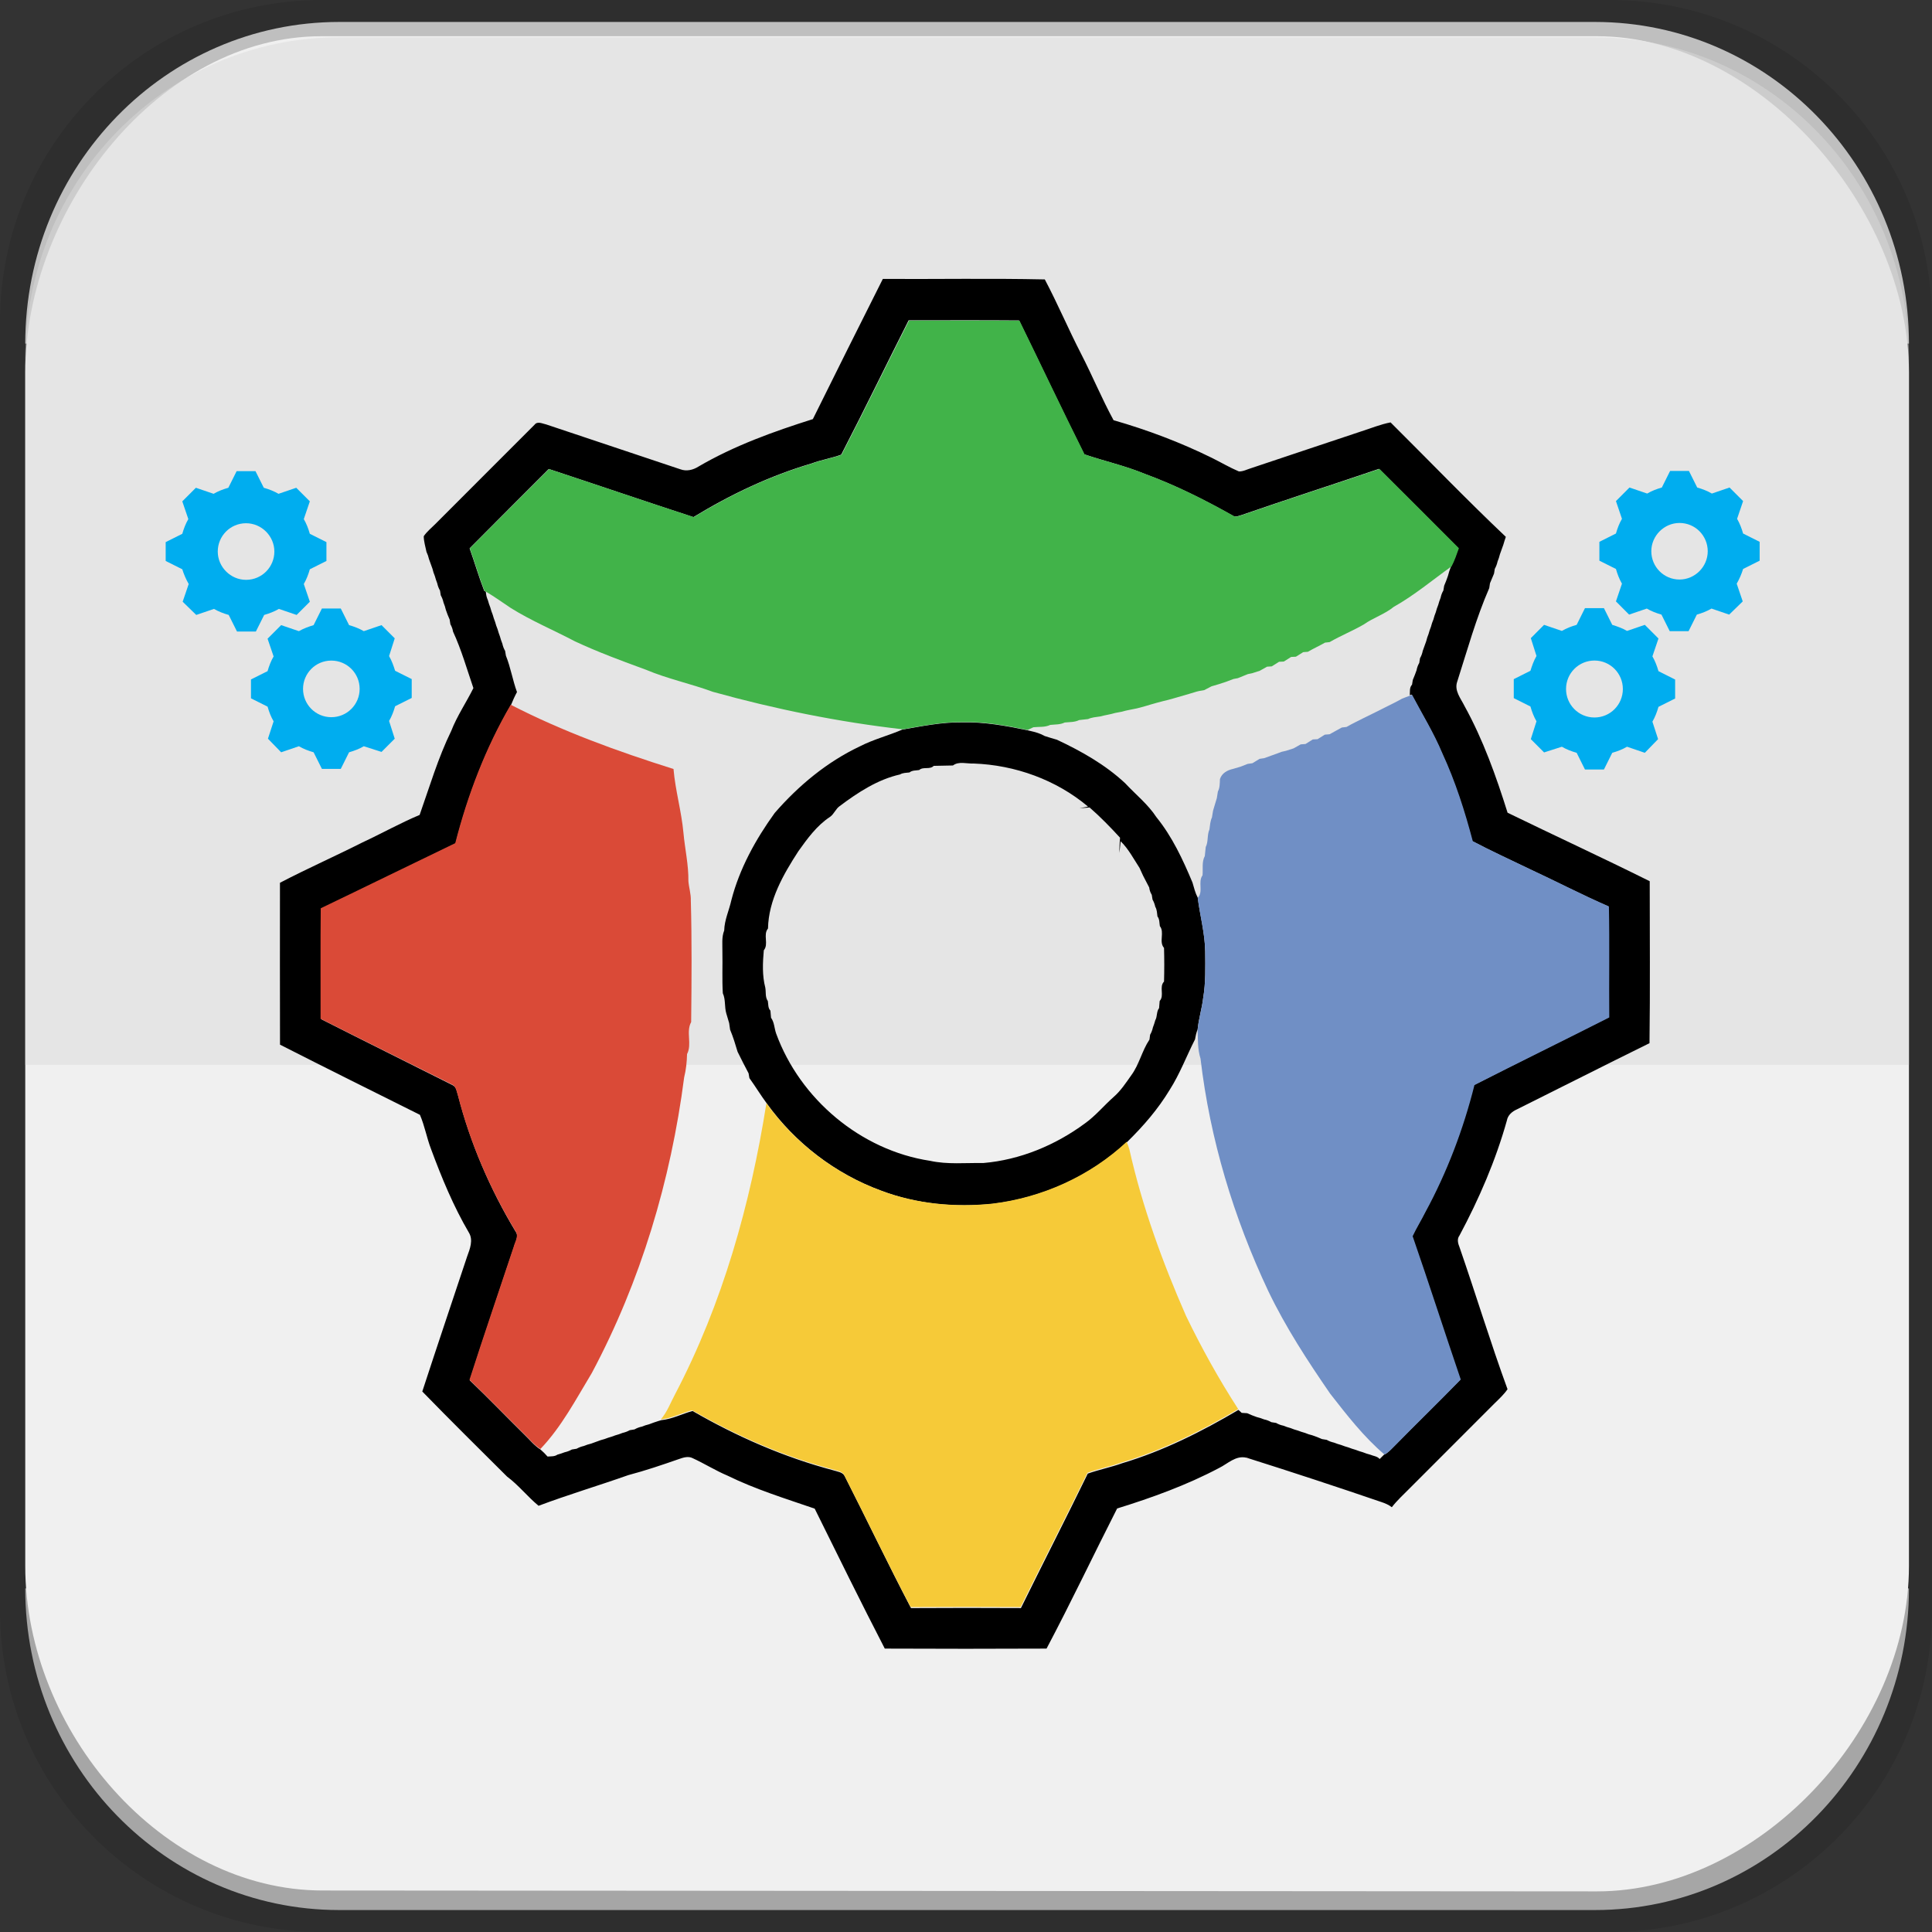 <svg width="1760" height="1760" xmlns="http://www.w3.org/2000/svg" xmlns:xlink="http://www.w3.org/1999/xlink" xml:space="preserve" overflow="hidden"><rect width="100%" height="100%" fill="#333333" stroke="none"/><defs><clipPath id="clip0"><rect x="107" y="267" width="1760" height="1760"/></clipPath></defs><g clip-path="url(#clip0)" transform="translate(-107 -267)"><path d="M107 560.339C107 398.332 238.332 267 400.339 267L1573.66 267C1735.67 267 1867 398.332 1867 560.339L1867 1733.66C1867 1895.67 1735.67 2027 1573.66 2027L400.339 2027C238.332 2027 107 1895.67 107 1733.66Z" fill="#000000" fill-rule="evenodd" fill-opacity="0.102"/><path d="M130 1714 1846 1714C1846 1875.82 1717.95 2007 1559.99 2007L416.006 2007C258.049 2007 130 1875.82 130 1714Z" fill="#A6A6A6" fill-rule="evenodd"/><path d="M130 580C130 418.18 258.049 287 416.006 287L1559.99 287C1717.95 287 1846 418.18 1846 580L130 580Z" fill="#BFBFBF" fill-rule="evenodd"/><path d="M130 606.308C130 456.187 253.415 300 399.732 300L1561.86 300C1708.18 300 1846 456.187 1846 606.308L1846 1693.55C1846 1843.67 1708.18 1990 1561.86 1990L400.942 1989.19C254.626 1989.19 130 1843.67 130 1693.55L130 606.308Z" fill="#F0F0F0" fill-rule="evenodd"/><path d="M130 594C130 432.181 258.049 301 416.006 301L1559.99 301C1717.95 301 1846 432.181 1846 594L130 594Z" fill="#D9D9D9" fill-rule="evenodd" fill-opacity="0.502"/><rect x="130" y="594" width="1716" height="643" fill="#D9D9D9" fill-opacity="0.502"/><path d="M1637 794.937C1622.61 794.937 1611.3 783.257 1611.3 769.172 1611.3 755.087 1622.95 743.407 1637 743.407 1651.39 743.407 1662.7 755.087 1662.7 769.172 1662.7 783.257 1651.05 794.937 1637 794.937ZM1694.92 753.026C1693.55 748.217 1691.84 743.751 1689.44 739.629L1694.92 723.482 1682.58 711.115 1666.47 716.612C1662.36 714.207 1657.91 712.49 1653.11 711.115L1645.57 696 1628.43 696 1620.89 711.115C1616.09 712.49 1611.64 714.207 1607.53 716.612L1591.42 711.115 1579.08 723.482 1584.56 739.629C1582.16 743.751 1580.45 748.217 1579.08 753.026L1564 760.584 1564 777.76 1579.08 785.318C1580.45 790.127 1582.16 794.593 1584.56 798.716L1579.08 814.861 1591.08 826.885 1607.18 821.388C1611.3 823.793 1615.75 825.511 1620.55 826.885L1628.09 842 1645.23 842 1652.77 826.885C1657.56 825.511 1662.02 823.793 1666.13 821.388L1682.24 826.885 1694.58 814.861 1689.09 798.716C1691.49 794.593 1693.55 789.784 1694.92 785.318L1710 777.76 1710 760.584 1694.92 753.026Z" fill="#00ADEF" fill-rule="evenodd"/><path d="M1559.5 920.614C1545.01 920.614 1533.62 908.854 1533.62 894.673 1533.62 880.146 1545.35 868.732 1559.5 868.732 1573.99 868.732 1585.38 880.492 1585.38 894.673 1585.38 908.854 1573.99 920.614 1559.5 920.614L1559.5 920.614ZM1612.3 864.927 1617.82 848.671 1605.39 836.219 1589.18 841.753C1585.04 839.331 1580.2 837.602 1575.72 836.219L1568.13 821 1550.87 821 1543.28 836.219C1538.45 837.602 1533.96 839.331 1529.82 841.753L1513.61 836.219 1501.53 848.324 1506.7 864.581C1504.29 868.732 1502.56 873.574 1501.18 878.071L1486 885.68 1486 902.974 1501.18 910.584C1502.56 915.426 1504.29 919.922 1506.7 924.073L1501.53 940.33 1513.61 952.435 1529.82 947.247C1533.96 949.668 1538.45 951.398 1543.28 952.781L1550.87 968 1568.13 968 1575.72 952.781C1580.55 951.398 1585.04 949.668 1589.18 947.247L1605.39 952.781 1617.47 940.33 1612.3 924.419C1614.71 920.268 1616.44 915.772 1617.82 910.93L1633 903.32 1633 886.026 1617.82 878.416C1616.44 873.574 1614.71 869.077 1612.3 864.927Z" fill="#00ADEF" fill-rule="evenodd"/><g><g><g><path d="M203.844 128.219C189.406 128.219 178.062 116.531 178.062 102.438 178.062 88.344 189.75 76.656 203.844 76.656 218.281 76.656 229.625 88.344 229.625 102.438 229.625 116.531 217.938 128.219 203.844 128.219ZM261.938 86.281C260.562 81.469 258.844 77 256.438 72.875L261.938 56.719 249.562 44.344 233.406 49.844C229.281 47.438 224.812 45.719 220 44.344L212.438 29.219 195.25 29.219 187.688 44.344C182.875 45.719 178.406 47.438 174.281 49.844L158.125 44.344 145.75 56.719 151.25 72.875C148.844 77 147.125 81.469 145.75 86.281L130.625 93.844 130.625 111.031 145.75 118.594C147.125 123.406 148.844 127.875 151.25 132L145.75 148.156 157.781 160.188 173.938 154.688C178.062 157.094 182.531 158.812 187.344 160.188L194.906 175.312 212.094 175.312 219.656 160.188C224.469 158.812 228.938 157.094 233.063 154.688L249.219 160.188 261.594 148.156 256.094 132C258.5 127.875 260.562 123.062 261.938 118.594L277.062 111.031 277.062 93.844 261.938 86.281Z" fill="#00ADEF" transform="matrix(-1 0 0 1 535 667)"/><path d="M126.156 253.344C111.719 253.344 100.375 241.656 100.375 227.562 100.375 213.125 112.062 201.781 126.156 201.781 140.594 201.781 151.938 213.469 151.938 227.562 151.938 241.656 140.594 253.344 126.156 253.344L126.156 253.344ZM178.75 198 184.25 181.844 171.875 169.469 155.719 174.969C151.594 172.562 146.781 170.844 142.312 169.469L134.75 154.344 117.562 154.344 110 169.469C105.188 170.844 100.719 172.562 96.594 174.969L80.438 169.469 68.406 181.5 73.562 197.656C71.156 201.781 69.438 206.594 68.062 211.062L52.938 218.625 52.938 235.812 68.062 243.375C69.438 248.187 71.156 252.656 73.562 256.781L68.406 272.938 80.438 284.969 96.594 279.812C100.719 282.219 105.188 283.938 110 285.312L117.562 300.438 134.75 300.438 142.312 285.312C147.125 283.938 151.594 282.219 155.719 279.812L171.875 285.312 183.906 272.938 178.75 257.125C181.156 253 182.875 248.531 184.25 243.719L199.375 236.156 199.375 218.969 184.25 211.406C182.875 206.594 181.156 202.125 178.75 198Z" fill="#00ADEF" transform="matrix(-1 0 0 1 535 667)"/></g></g></g><path d="M911.235 521.105C960.409 521.369 1009.65 520.467 1058.78 521.545 1070.49 543.635 1080.25 566.802 1091.72 589.068 1102.04 609.09 1110.68 630.036 1121.42 649.793 1152.14 658.616 1182.2 669.925 1210.92 684.072 1219.16 688.142 1227.09 692.851 1235.57 696.459 1239.44 696.613 1243.02 694.589 1246.66 693.511 1280.22 682.224 1313.81 671.091 1347.36 659.87 1356.13 657.076 1364.68 653.533 1373.77 651.796 1408.75 686.558 1442.97 722.135 1478.78 756.062 1477.95 758.394 1477.2 760.77 1476.52 763.168 1475.46 766.095 1474.43 769.021 1473.38 771.947 1472.83 774.213 1472.1 776.436 1471.22 778.592 1470.72 780.902 1469.88 783.102 1468.72 785.192 1468.54 786.27 1468.19 788.449 1468.01 789.549 1466.72 792.453 1465.58 795.423 1464.32 798.349 1464.15 799.45 1463.82 801.628 1463.66 802.728 1451.67 830.186 1443.67 859.25 1434.55 887.765 1431.5 896.082 1437.74 903.21 1441.16 910.206 1458.1 940.899 1469.9 974.012 1480.36 1007.37 1523.45 1028.33 1566.96 1048.42 1609.85 1069.76 1609.87 1118.94 1610.29 1168.13 1609.65 1217.31 1569.24 1237.2 1529.08 1257.59 1488.76 1277.66 1484.47 1279.55 1480.58 1282.9 1479.73 1287.74 1469.51 1324.21 1454.39 1359.15 1436.55 1392.51 1434.02 1395.85 1435.25 1399.88 1436.66 1403.4 1451.53 1446.32 1464.72 1489.87 1480.32 1532.53 1477.04 1537.37 1472.72 1541.28 1468.59 1545.35 1442.88 1571.1 1417.19 1596.86 1391.44 1622.56 1385.82 1628.28 1379.82 1633.67 1374.9 1640.03 1372.02 1637.76 1368.68 1636.42 1365.29 1635.28 1324.84 1621.44 1284.22 1608.08 1243.48 1595.21L1242.93 1594.95 1242.34 1594.92C1232.76 1592.66 1225.46 1600.42 1217.55 1604.3 1188.04 1619.92 1156.51 1631.32 1124.67 1641.19 1103.08 1683.66 1082.66 1726.72 1060.38 1768.83 1011.25 1769.05 962.145 1769.07 913.014 1768.83 891.196 1726.61 870.234 1683.92 849.163 1641.33 822.401 1632.13 795.177 1623.75 769.667 1611.23 758.725 1606.61 748.662 1600.23 737.895 1595.3 733.962 1593.34 729.524 1594.75 725.656 1596.11 710.364 1601.44 695.005 1606.67 679.317 1610.81 652.181 1620.4 624.562 1628.61 597.623 1638.73 587.538 1630.41 579.43 1619.94 568.906 1612.11 543.066 1586.39 517.117 1560.76 491.695 1534.62 505.12 1493.52 518.94 1452.53 532.585 1411.52 535.09 1404.7 538.32 1396.62 534.101 1389.8 520.017 1365.78 509.361 1339.92 499.693 1313.83 495.738 1303.58 493.914 1292.66 489.542 1282.57 447.003 1261.36 404.421 1240.21 362.08 1218.65 361.948 1169.5 362.014 1120.35 362.036 1071.19 386.777 1058.28 412.287 1046.99 437.182 1034.43 454.65 1026.31 471.502 1016.83 489.278 1009.37 498.352 983.671 506.065 957.4 518.062 932.846 523.401 919.117 531.751 906.972 538.254 893.837 532.343 876.588 527.378 858.964 519.709 842.375 519.314 839.977 518.523 837.777 517.315 835.708 517.139 834.63 516.787 832.452 516.611 831.374 515.271 828.492 514.194 825.522 513.162 822.552 512.634 820.263 511.931 818.041 511.03 815.907 510.525 813.574 509.69 811.374 508.526 809.306 508.35 808.228 507.998 806.05 507.823 804.972 506.636 802.926 505.801 800.726 505.317 798.393 504.461 796.215 503.736 794.015 503.142 791.793 502.219 789.637 501.494 787.436 500.989 785.17 499.935 782.222 498.88 779.274 497.803 776.326 497.276 774.037 496.529 771.837 495.518 769.747 494.551 765.017 493.057 760.33 493.013 755.49 495.914 751.2 500 747.965 503.626 744.313 533.75 714.237 563.764 684.028 593.91 653.974 596.613 650.365 601.227 652.983 604.698 653.688 645.37 667.35 686.106 680.838 726.777 694.501 732.292 696.569 738.29 695.183 743.124 692.125 775.775 673.005 811.568 660.156 847.493 648.803 868.586 606.164 889.856 563.59 911.235 521.105M934.745 558.794C914.157 599.519 894.272 640.662 873.31 681.168 864.522 684.446 855.095 685.854 846.285 689.198 808.36 700.375 772.413 717.515 738.686 738.042 694.697 723.697 650.884 708.692 606.918 694.215 582.902 718.329 558.733 742.333 534.783 766.535 539.375 779.362 543.132 792.497 548.076 805.192L549.592 806.072C549.724 808.756 550.339 811.33 551.459 813.795 552.053 816.039 552.778 818.239 553.657 820.395 554.228 822.639 554.975 824.839 555.854 826.996 556.447 829.218 557.194 831.418 558.051 833.596 558.645 835.84 559.37 838.041 560.27 840.175 560.886 842.419 561.611 844.619 562.446 846.819 563.039 849.042 563.764 851.242 564.643 853.398 565.126 855.73 565.961 857.93 567.148 859.977 567.324 861.077 567.697 863.233 567.873 864.333 572.202 875.026 573.981 886.599 577.958 897.446 575.871 901.296 574.091 905.3 572.443 909.37 549.592 948.622 533.266 991.503 522.039 1035.48 481.258 1055.15 440.631 1075.18 399.806 1094.8 399.433 1128.35 399.763 1161.93 399.653 1195.5 439.379 1215.64 479.324 1235.42 519.116 1255.44 522.962 1257.02 523.159 1261.77 524.39 1265.23 535.574 1308.75 553.525 1350.35 576.662 1388.83 580.09 1393.32 576.332 1398.45 575.168 1403.05 561.787 1443.51 547.944 1483.84 534.958 1524.43 551.899 1540.67 568.18 1557.59 584.88 1574.09 589.648 1578.62 593.756 1583.97 599.403 1587.49 601.688 1589.45 603.798 1591.6 605.797 1593.87 608.852 1593.65 612.125 1594 614.784 1592.15 617.025 1591.54 619.222 1590.81 621.376 1589.97 623.705 1589.47 625.902 1588.63 627.945 1587.47 629.044 1587.29 631.197 1586.94 632.274 1586.76 634.339 1585.6 636.536 1584.76 638.866 1584.25 640.997 1583.35 643.216 1582.63 645.501 1582.1 648.424 1581.02 651.368 1579.99 654.29 1578.91 656.553 1578.36 658.772 1577.65 660.926 1576.77 663.167 1576.16 665.364 1575.41 667.518 1574.57 669.759 1573.98 671.956 1573.25 674.087 1572.35 676.416 1571.84 678.614 1571.03 680.701 1569.86 681.777 1569.69 683.931 1569.34 685.008 1569.16 687.073 1567.97 689.27 1567.14 691.599 1566.65 693.753 1565.77 695.972 1565.05 698.235 1564.5 701.135 1563.37 704.057 1562.36 707.002 1561.44 707.617 1561.26 708.825 1560.91 709.441 1560.73 719.35 1559.77 728.359 1554.95 737.895 1552.37 778.236 1575.65 821.214 1594.51 866.28 1606.45 869.861 1607.66 874.739 1607.95 876.562 1611.87 896.865 1651.8 916.156 1692.26 936.898 1731.93 970.275 1731.71 1003.65 1731.75 1037.03 1731.91 1057.15 1691.01 1077.96 1650.41 1097.91 1609.42 1108.24 1605.75 1119.07 1603.64 1129.4 1599.92 1166.75 1588.76 1201.73 1571.14 1235.19 1551.38 1235.92 1552.04 1237.41 1553.41 1238.14 1554.09 1239.39 1554.16 1241.9 1554.31 1243.15 1554.4 1245.96 1555.76 1248.95 1556.84 1251.94 1557.92 1254.18 1558.45 1256.4 1559.15 1258.57 1560.05 1260.9 1560.51 1263.08 1561.35 1265.14 1562.56 1266.22 1562.74 1268.4 1563.09 1269.49 1563.26 1271.54 1564.45 1273.73 1565.29 1276.09 1565.75 1278.22 1566.63 1280.41 1567.36 1282.68 1567.95 1284.79 1568.83 1286.98 1569.58 1289.23 1570.17 1291.38 1571.01 1293.6 1571.73 1295.86 1572.35 1297.97 1573.27 1300.17 1573.98 1302.45 1574.51 1305.44 1575.54 1308.41 1576.62 1311.29 1577.96 1312.36 1578.14 1314.54 1578.49 1315.61 1578.67 1317.66 1579.83 1319.85 1580.67 1322.21 1581.17 1324.34 1582.01 1326.53 1582.76 1328.8 1583.37 1330.93 1584.21 1333.13 1584.94 1335.39 1585.57 1337.52 1586.41 1339.72 1587.16 1341.98 1587.77 1344.11 1588.61 1346.31 1589.36 1348.57 1589.97 1350.7 1590.85 1352.92 1591.58 1355.19 1592.15 1358.06 1593.41 1361.65 1593.54 1363.84 1596.13 1365.12 1594.81 1366.39 1593.54 1367.69 1592.28 1371.14 1590.7 1373.64 1587.8 1376.3 1585.18 1396.45 1564.63 1417.1 1544.56 1437.14 1523.92 1422.36 1480.45 1408.36 1436.69 1393.37 1393.28 1396.85 1385.82 1401.22 1378.87 1404.87 1371.52 1424.68 1334.95 1439.52 1295.77 1449.6 1255.46 1490.34 1234.67 1531.45 1214.56 1572.23 1193.83 1571.94 1160.08 1572.58 1126.35 1571.9 1092.62 1547.51 1082 1523.93 1069.68 1499.83 1058.48 1482.56 1050.12 1465 1042.13 1448.09 1033.17 1440.9 1005.87 1432.29 978.764 1420.44 953.066 1412.75 934.541 1402.19 917.445 1392.87 899.733L1391.29 900.306C1391.57 897.049 1390.8 893.331 1393.33 890.713 1393.51 889.635 1393.86 887.479 1394.03 886.379 1395.31 883.496 1396.38 880.526 1397.46 877.556 1397.88 875.18 1398.69 872.98 1399.9 870.911 1400.08 869.833 1400.43 867.677 1400.6 866.599 1401.79 864.531 1402.62 862.331 1403.06 859.977 1404.1 857.006 1405.13 854.08 1406.23 851.154 1406.78 848.865 1407.48 846.665 1408.38 844.509 1408.97 842.265 1409.7 840.065 1410.58 837.909 1411.13 835.642 1411.87 833.464 1412.8 831.33 1413.37 829.064 1414.09 826.864 1414.97 824.708 1415.54 822.441 1416.29 820.263 1417.17 818.107 1417.76 815.863 1418.49 813.663 1419.37 811.507 1419.83 809.152 1420.66 806.974 1421.87 804.928 1422.05 803.828 1422.4 801.65 1422.6 800.571 1423.89 797.689 1424.95 794.719 1426 791.749 1426.73 788.735 1427.74 785.808 1428.86 782.926 1431.63 777.668 1433.52 772.013 1435.49 766.425 1411.39 742.311 1387.4 718.109 1363.21 694.105 1321.5 708.296 1279.58 721.783 1237.96 736.194 1235.39 736.854 1232.43 738.505 1229.92 736.7 1204.06 722.135 1177.41 708.78 1149.48 698.549 1131.73 691.201 1112.74 687.02 1094.66 680.838 1074.49 640.42 1055.2 599.497 1035.36 558.904 1001.83 558.618 968.275 558.816 934.745 558.794Z" fill-rule="evenodd"/><path d="M929.077 931.614C946.867 928.559 964.681 924.865 982.824 925.063 1003.1 924.47 1023.14 928.141 1042.91 932.23L1045.65 932.89C1050.18 933.879 1054.67 935.176 1058.72 937.506 1062.39 938.693 1066.11 939.814 1069.82 940.869 1092.1 951.333 1113.81 963.556 1131.91 980.417 1141.47 990.728 1152.71 999.565 1160.47 1011.44 1174.86 1029.18 1184.58 1050.08 1193.33 1071.01 1194.69 1075.65 1195.81 1080.4 1198.1 1084.73 1200.15 1101.08 1204.68 1117.15 1204.9 1133.75 1205.01 1147.84 1205.45 1162.02 1203.07 1175.98 1201.97 1185.68 1198.91 1195.06 1198.01 1204.8 1196.76 1207.66 1196.17 1210.76 1195.62 1213.84 1187.85 1229.09 1181.83 1245.27 1172.59 1259.76 1161.97 1277.35 1148.47 1292.98 1133.8 1307.29 1100.41 1338.48 1056.76 1358.16 1011.48 1363.65 977.304 1367.19 942.139 1363.94 909.878 1351.76 868.115 1336.46 831.367 1308.28 805.483 1272.14 799.941 1264.66 795.147 1256.68 789.693 1249.14 789.495 1248.04 789.121 1245.84 788.945 1244.77 785.427 1238.3 782.216 1231.66 778.917 1225.11 776.894 1218.32 774.849 1211.53 772.1 1205 771.814 1202.98 771.506 1200.98 771.242 1199 770.34 1196.05 769.482 1193.08 768.625 1190.16 766.844 1184.16 768.141 1177.61 765.48 1171.85 764.688 1159.19 765.37 1146.5 765.084 1133.82 765.172 1127.4 764.293 1120.74 766.734 1114.63 766.953 1105.04 771.198 1096.36 773.221 1087.15 780.677 1058.24 795.345 1031.68 812.718 1007.61 834.402 982.66 860.374 961.05 890.393 946.871 902.774 940.518 916.343 937.11 929.077 931.614M975.105 964.326C969.255 964.567 963.428 964.436 957.599 964.677 954.037 968.392 948.099 965.117 944.339 968.48 941.348 968.986 938.005 968.59 935.52 970.679 932.595 971.052 929.494 970.899 926.899 972.503 906.579 977.054 888.502 988.903 872.008 1001.28 868.291 1003.81 866.862 1008.51 863.189 1011.11 851.138 1019 842.539 1030.89 834.292 1042.45 820.569 1063.62 807.133 1086.95 806.626 1112.84 801.854 1118.49 807.55 1127.02 802.8 1132.7 801.81 1144 801.26 1155.62 804.163 1166.7 804.911 1170.77 803.9 1175.32 806.473 1178.93 807 1181.87 806.517 1185.28 808.826 1187.65 809.002 1189.81 809.2 1191.96 809.398 1194.14 812.454 1198.36 812.344 1203.79 814.06 1208.56 835.854 1268.31 891.229 1314.92 954.301 1324.48 970.223 1327.97 986.629 1326.22 1002.79 1326.48 1036.26 1323.64 1068.39 1310.26 1095.33 1290.4 1104.99 1283.52 1112.53 1274.25 1121.37 1266.42 1127.84 1260.84 1132.57 1253.6 1137.47 1246.68 1144.84 1236.76 1147.26 1224.26 1154.14 1214.03 1154.27 1212.94 1154.56 1210.74 1154.71 1209.64 1155.9 1207.59 1156.76 1205.39 1157.24 1203.06 1158.08 1200.89 1158.8 1198.69 1159.42 1196.45 1161.42 1193 1160.36 1188.58 1162.89 1185.39 1163.07 1183.19 1163.24 1181.02 1163.44 1178.86 1167.99 1173.91 1162.67 1166.04 1167.4 1161.19 1167.69 1150.96 1167.69 1140.72 1167.4 1130.52 1162.45 1124.96 1168.17 1116.43 1163.6 1110.67 1163.07 1107.68 1163.44 1104.36 1161.42 1101.85 1160.98 1098.86 1161.04 1095.7 1159.42 1093.06 1158.93 1090.71 1158.1 1088.53 1156.93 1086.49 1156.76 1085.39 1156.4 1083.23 1156.23 1082.13 1154.95 1080.09 1154.18 1077.87 1153.9 1075.47 1152.01 1071.91 1150.25 1068.28 1148.33 1064.72 1147.21 1062.37 1146.11 1060.04 1145.1 1057.67 1139.69 1049.36 1135.01 1040.32 1127.86 1033.33 1127.53 1036.87 1127.18 1040.43 1126.78 1043.97 1126.65 1039.33 1126.96 1034.72 1127.33 1030.12 1118.51 1020.51 1109.41 1011.15 1099.58 1002.58 1096.5 1002.82 1093.44 1003.06 1090.41 1003.3 1092.98 1002.77 1095.58 1002.27 1098.19 1001.79 1069.25 977.406 1031.67 963.886 993.93 962.545 987.772 962.853 980.405 960.259 975.105 964.326Z" fill-rule="evenodd"/><path d="M935.09 559.046C968.631 559.068 1002.19 558.87 1035.73 559.156 1055.58 599.704 1074.88 640.582 1095.06 680.954 1113.15 687.13 1132.14 691.305 1149.89 698.646 1177.83 708.865 1204.49 722.205 1230.36 736.754 1232.87 738.557 1235.83 736.908 1238.41 736.249 1280.03 721.854 1321.97 708.382 1363.69 694.206 1387.89 718.183 1411.89 742.358 1436 766.446 1434.02 772.028 1432.13 777.676 1429.36 782.928 1411.98 795.346 1395.47 809.279 1376.74 819.784 1368.44 826.553 1358.04 829.718 1349.34 835.872 1339.25 841.718 1328.35 846.069 1318.26 851.937 1317.2 852.069 1315.09 852.288 1314.04 852.42 1308.92 855.366 1303.53 857.761 1298.48 860.75 1297.4 860.838 1295.24 861.013 1294.17 861.101 1291.93 862.486 1289.73 863.87 1287.53 865.255 1286.43 865.321 1284.25 865.409 1283.18 865.453 1280.96 866.86 1278.74 868.244 1276.54 869.651 1275.46 869.717 1273.29 869.804 1272.19 869.87 1269.95 871.255 1267.75 872.639 1265.53 874.046 1264.47 874.112 1262.32 874.266 1261.24 874.332 1259.04 875.585 1256.82 876.815 1254.63 878.046 1252.32 878.749 1250.03 879.496 1247.77 880.266 1246.76 880.463 1244.76 880.903 1243.75 881.101 1240.71 882.354 1237.64 883.518 1234.62 884.793 1233.61 884.991 1231.61 885.386 1230.6 885.562 1228.4 886.419 1226.21 887.254 1224.01 888.067 1221.77 888.793 1219.57 889.518 1217.37 890.243 1215.13 890.924 1212.89 891.584 1210.65 892.221 1208.43 893.386 1206.23 894.529 1204.03 895.672 1200.95 896.155 1197.88 896.683 1194.95 897.693 1193.99 897.979 1192.05 898.573 1191.06 898.858 1187.26 900.023 1183.41 901.034 1179.61 902.199 1178.64 902.484 1176.69 903.034 1175.7 903.32 1172.8 904.199 1169.85 904.924 1166.91 905.605 1163.06 906.638 1159.21 907.605 1155.43 908.748 1154.44 909.056 1152.51 909.627 1151.54 909.913 1148.62 910.792 1145.7 911.539 1142.77 912.308 1138.18 913.341 1133.48 913.957 1128.99 915.341 1126.97 915.715 1124.97 916.089 1122.99 916.462 1118.46 917.847 1113.74 918.418 1109.19 919.671 1105.45 920.22 1101.65 920.462 1098.2 922.044 1095.47 922.352 1092.75 922.638 1090.07 922.967 1085.96 925.033 1081.32 924.703 1076.9 925.187 1072.79 927.231 1068.11 926.879 1063.71 927.385 1058.9 929.714 1053.47 928.923 1048.35 929.517 1047.05 930.132 1044.46 931.385 1043.16 932 1023.4 927.912 1003.38 924.242 983.115 924.836 964.982 924.637 947.179 928.33 929.398 931.385 870.976 924.725 813.127 912.99 756.464 897.254 736.287 889.804 715.099 885.43 695.252 877.035 673.47 869.101 651.732 861.035 630.72 851.234 611.29 840.992 590.959 832.509 572.321 820.883 564.826 815.894 557.551 810.642 549.814 806.049L548.297 805.169C543.352 792.489 539.594 779.368 535 766.555 558.957 742.38 583.135 718.403 607.158 694.316 651.139 708.777 694.966 723.766 738.968 738.095 772.707 717.59 808.665 700.47 846.601 689.305 855.415 685.965 864.844 684.558 873.636 681.284 894.604 640.824 914.496 599.726 935.09 559.046Z" fill="#41B349" fill-rule="evenodd"/><path d="M1384.04 903.562C1386.59 902.528 1389.16 901.473 1391.8 900.572L1393.39 900C1402.72 917.697 1413.3 934.779 1421 953.29 1432.86 978.968 1441.49 1006.05 1448.68 1033.33 1465.62 1042.28 1483.21 1050.26 1500.5 1058.62 1524.64 1069.81 1548.25 1082.12 1572.67 1092.74 1573.35 1126.44 1572.71 1160.14 1573 1193.86 1532.16 1214.57 1490.99 1234.67 1450.2 1255.44 1440.1 1295.72 1425.25 1334.87 1405.4 1371.41 1401.75 1378.75 1397.37 1385.7 1393.89 1393.15 1408.9 1436.53 1422.92 1480.25 1437.72 1523.7 1417.66 1544.32 1396.97 1564.37 1376.8 1584.9 1374.14 1587.52 1371.63 1590.42 1368.17 1592 1349.23 1575.84 1333.98 1556.1 1318.75 1536.6 1298.11 1506.64 1278.14 1476.01 1262.36 1443.12 1230.89 1376.38 1209.22 1304.75 1200.64 1231.35 1197.89 1222.82 1198.31 1213.83 1198 1204.99 1198.9 1195.25 1201.96 1185.86 1203.06 1176.17 1205.44 1162.21 1205 1148.03 1204.89 1133.94 1204.67 1117.34 1200.13 1101.27 1198.09 1084.91 1203.5 1079.41 1198 1070.53 1202.47 1064.4 1203.04 1058.55 1201.63 1052.22 1204.54 1046.85 1204.82 1044.11 1205.06 1041.36 1205.39 1038.63 1207.92 1033.62 1206.47 1027.73 1208.76 1022.63 1209.29 1018.94 1209.44 1015.11 1211.05 1011.66 1211.36 1009.64 1211.69 1007.61 1212.04 1005.61 1213.25 1001.79 1214.24 997.918 1215.49 994.115 1215.78 992.07 1216.11 990.048 1216.46 988.047 1218.33 984.552 1218.15 980.529 1218.35 976.703 1220.14 971.251 1225.06 968.591 1230.34 967.426 1232.57 966.788 1234.81 966.129 1237.03 965.447 1239.23 964.59 1241.43 963.733 1243.63 962.875 1244.71 962.721 1246.83 962.435 1247.9 962.282 1250.06 960.941 1252.26 959.599 1254.44 958.28 1255.49 958.127 1257.61 957.819 1258.66 957.665 1260.86 956.807 1263.09 955.994 1265.33 955.247 1268.37 954.169 1271.42 953.114 1274.44 951.905 1275.45 951.685 1277.45 951.201 1278.44 950.982 1280.71 950.212 1283.02 949.465 1285.33 948.783 1287.53 947.552 1289.71 946.321 1291.93 945.09 1293.01 945.002 1295.21 944.826 1296.29 944.76 1298.47 943.375 1300.67 941.99 1302.87 940.627 1303.99 940.561 1306.19 940.429 1307.29 940.363 1309.47 938.978 1311.65 937.615 1313.85 936.252 1314.95 936.142 1317.13 935.966 1318.23 935.878 1321.9 933.79 1325.62 931.789 1329.34 929.745 1330.39 929.613 1332.55 929.371 1333.63 929.239 1338.58 926.359 1343.79 923.919 1348.9 921.303 1352.68 919.456 1356.44 917.588 1360.23 915.719 1363.13 914.202 1366.08 912.751 1369.03 911.3 1374.05 908.772 1379.15 906.354 1384.04 903.562Z" fill="#708FC5" fill-rule="evenodd"/><path d="M521.724 1035.09C532.98 991.119 549.347 948.244 572.256 909 619.593 933.418 669.816 951.522 720.546 967.536 722.198 987.071 727.815 1006.1 729.599 1025.66 730.943 1040.39 734.335 1054.93 734.115 1069.78 734.599 1075.68 736.516 1081.38 736.317 1087.36 737.33 1124.25 737.022 1161.16 736.626 1198.05 731.691 1207.07 737.661 1218.16 732.881 1227.24 732.705 1234.42 731.978 1241.54 730.238 1248.52 718.122 1342.23 690.676 1434.31 646.114 1517.79 631.708 1541.6 618.668 1566.7 599.284 1587 593.622 1583.48 589.503 1578.14 584.723 1573.6 567.982 1557.11 551.66 1540.19 534.677 1523.95 547.695 1483.37 561.572 1443.05 574.987 1402.59 576.155 1397.99 579.921 1392.87 576.485 1388.38 553.29 1349.91 535.293 1308.31 524.081 1264.8 522.848 1261.34 522.649 1256.59 518.794 1255.01 478.902 1234.99 438.856 1215.21 399.03 1195.08 399.14 1161.52 398.81 1127.95 399.184 1094.4 440.112 1074.78 480.841 1054.76 521.724 1035.09Z" fill="#DA4A37" fill-rule="evenodd"/><path d="M1243 1595 1243.52 1595.08 1244 1596C1243.75 1595.69 1243.25 1595.23 1243 1595Z" fill="#DA4A37" fill-rule="evenodd"/><path d="M805.174 1272C831.048 1308.13 867.781 1336.3 909.526 1351.59 941.774 1363.76 976.924 1367.02 1011.09 1363.48 1056.35 1357.99 1099.98 1338.32 1133.35 1307.14 1134.36 1309.42 1135.18 1311.75 1135.86 1314.17 1147.58 1366.38 1166 1416.9 1187.47 1465.81 1201.63 1495.04 1217.35 1523.43 1235 1550.68 1201.52 1570.41 1166.52 1588.01 1129.15 1599.15 1118.82 1602.87 1107.98 1604.98 1097.65 1608.65 1077.69 1649.59 1056.88 1690.13 1036.74 1730.98 1003.35 1730.82 969.956 1730.78 936.564 1731 915.813 1691.38 896.512 1650.97 876.2 1611.09 874.375 1607.17 869.495 1606.89 865.912 1605.68 820.826 1593.75 777.828 1574.92 737.468 1551.67 727.927 1554.24 718.914 1559.05 709 1560.02 714.803 1553.27 717.837 1544.81 721.992 1537.08 765.254 1454.56 790.666 1363.74 805.174 1272Z" fill="#F6CA38" fill-rule="evenodd"/></g></svg>